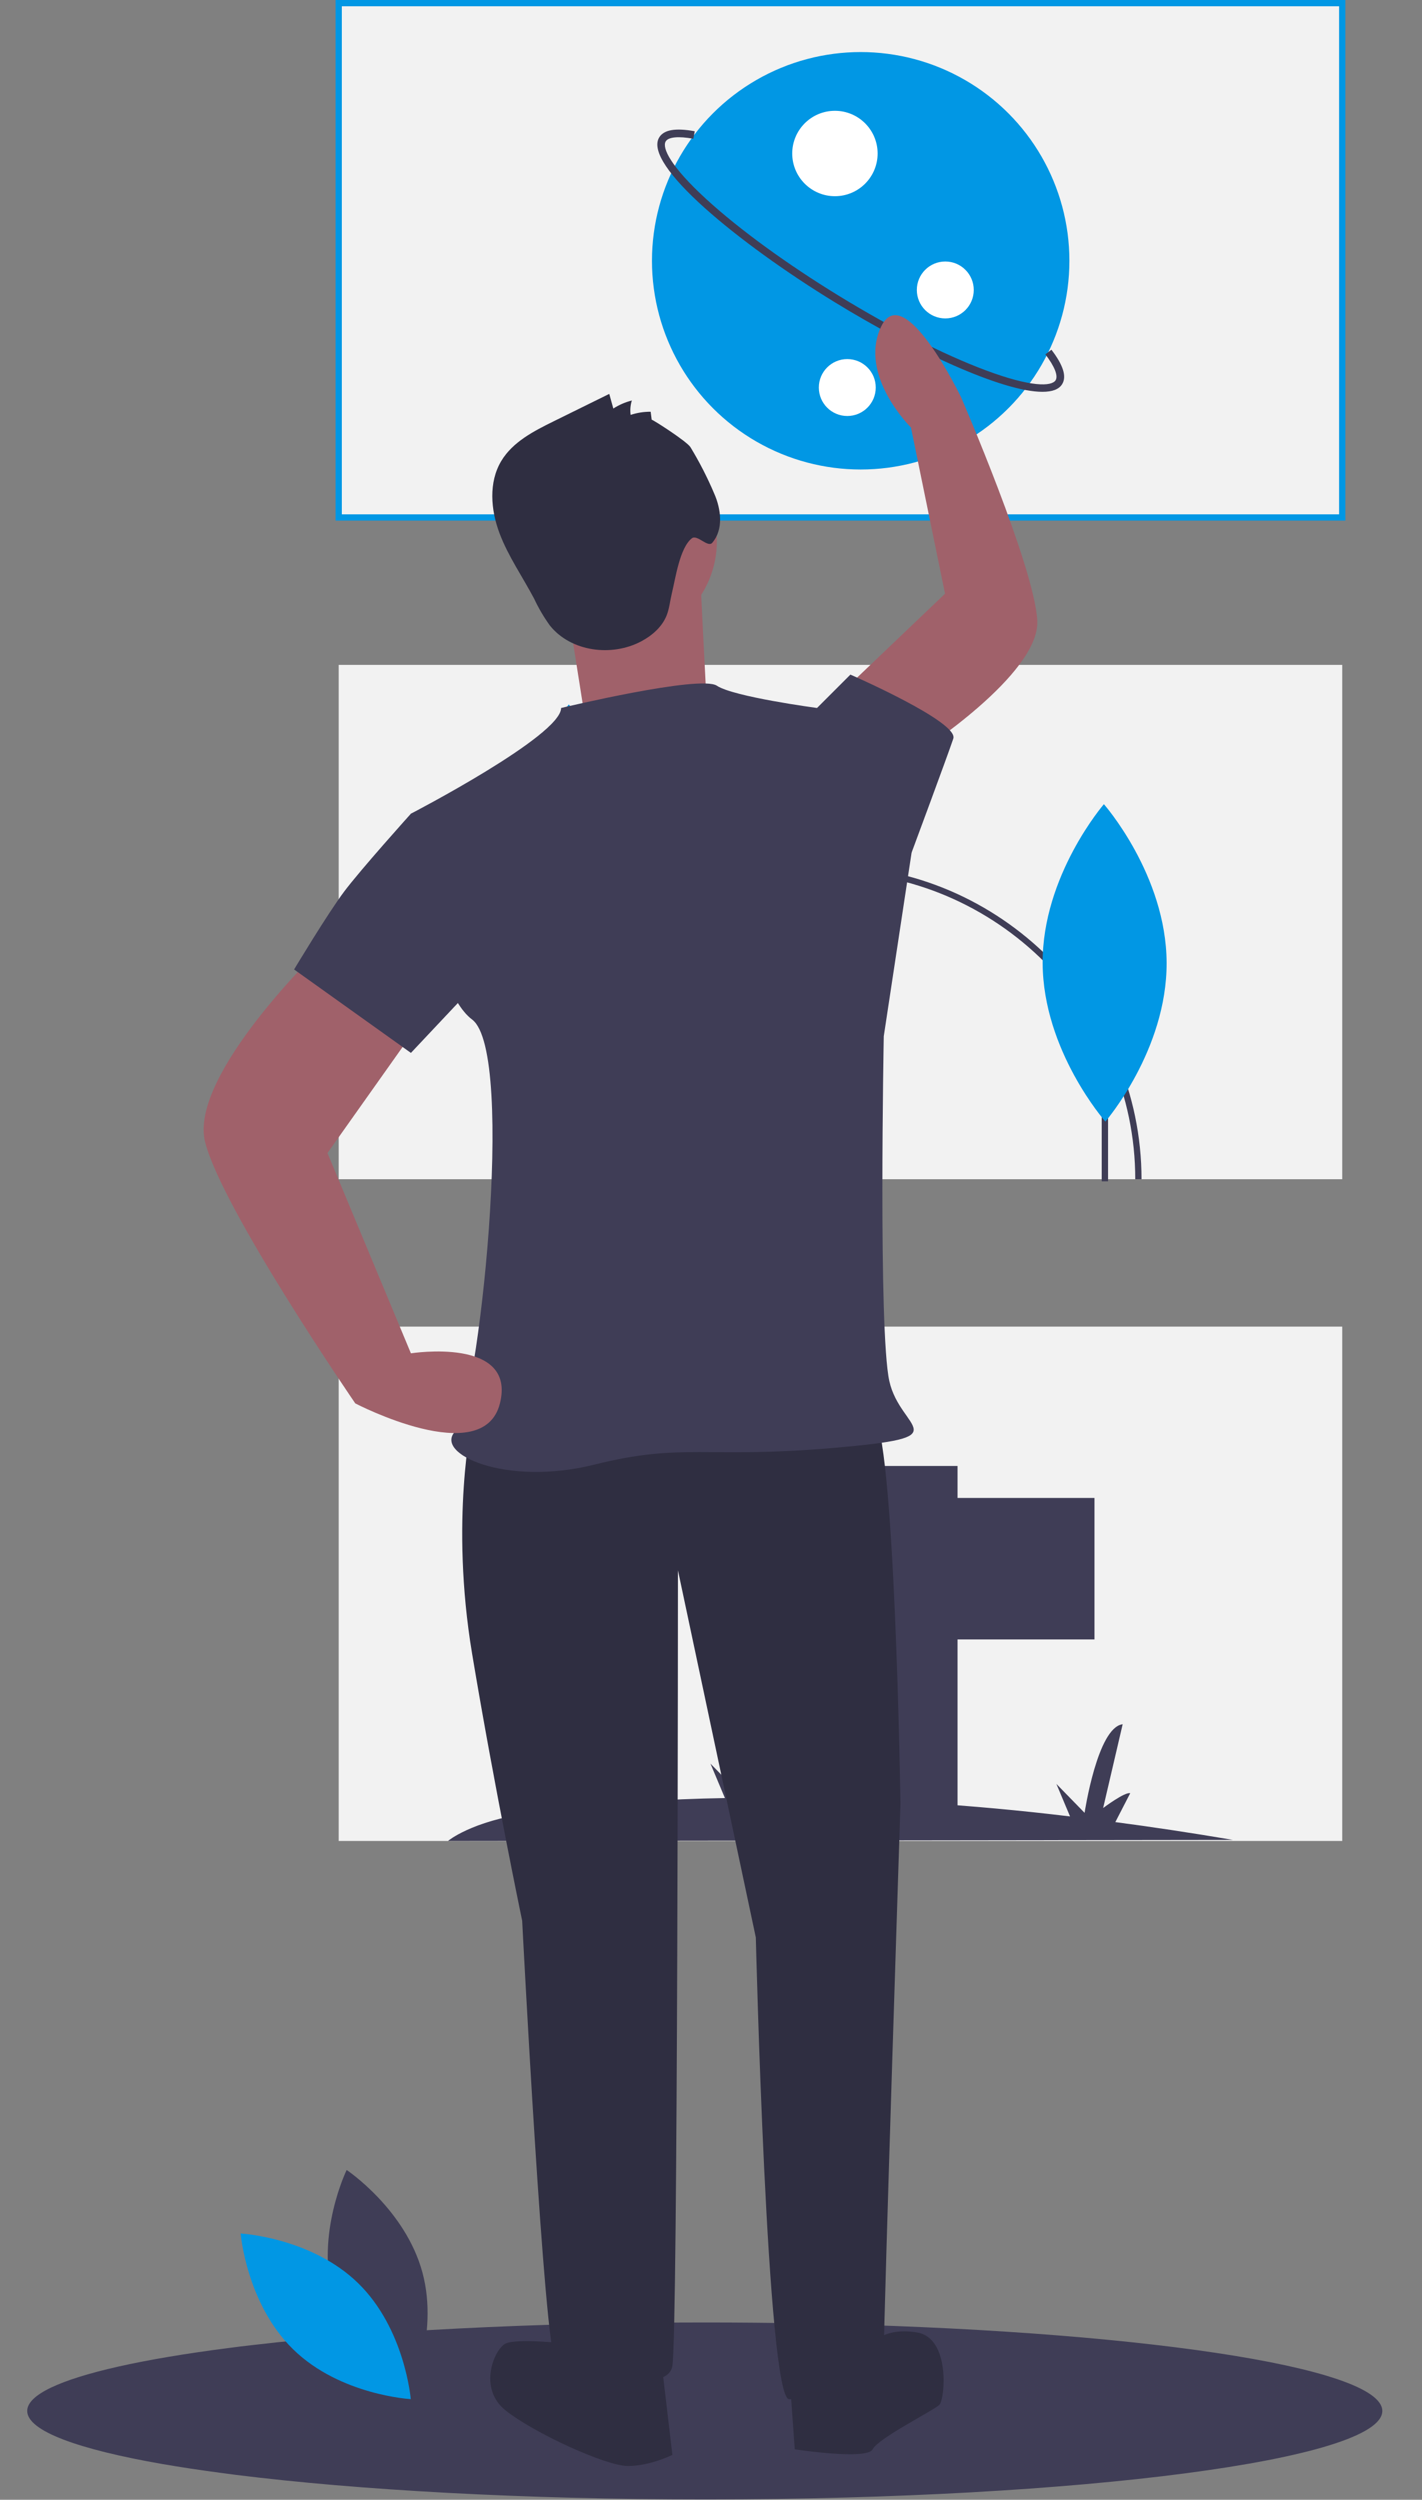 <?xml version="1.0" encoding="UTF-8" standalone="no"?>
<!DOCTYPE svg PUBLIC "-//W3C//DTD SVG 1.1//EN" "http://www.w3.org/Graphics/SVG/1.1/DTD/svg11.dtd">
<svg width="100%" height="100%" viewBox="0 0 446 784" version="1.1" xmlns="http://www.w3.org/2000/svg" xmlns:xlink="http://www.w3.org/1999/xlink" xml:space="preserve" xmlns:serif="http://www.serif.com/" style="fill-rule:evenodd;clip-rule:evenodd;stroke-linejoin:round;stroke-miterlimit:1.414;">
    <rect x="0" y="0" width="446" height="784" fill="#808080" stroke="none"/>
    <g transform="matrix(1,0,0,1,-193.779,-85)">
        <path d="M627.332,841.142C627.332,856.429 532.754,868.814 415.885,868.894L414.822,868.894C357.776,868.894 305.974,865.957 267.802,861.193C266.168,860.976 264.557,860.77 262.981,860.553C256.491,859.696 250.424,858.771 244.837,857.811C218.137,853.161 202.313,847.391 202.313,841.142C202.313,836.08 212.664,831.35 230.75,827.26C240.302,825.101 252.001,823.135 265.483,821.399C267.962,821.067 270.506,820.755 273.115,820.462C310.715,816.063 360.381,813.39 414.822,813.39C425.402,813.39 435.81,813.493 445.979,813.687C548.566,815.652 627.332,827.191 627.332,841.142Z" style="fill:rgb(63,61,86);fill-rule:nonzero;"/>
    </g>
    <g transform="matrix(1,0,0,1,-120,0)">
        <rect x="226.23" y="0.984" width="314.754" height="161.311" style="fill:rgb(242,242,242);"/>
    </g>
    <g transform="matrix(1,0,0,1,-193.779,-85)">
        <path d="M615.746,248.279L299.025,248.279L299.025,85L615.746,85L615.746,248.279ZM300.992,246.311L613.779,246.311L613.779,86.967L300.992,86.967L300.992,246.311Z" style="fill:rgb(1,151,228);fill-rule:nonzero;"/>
    </g>
    <g transform="matrix(1,0,0,1,-120,0)">
        <rect x="226.23" y="208.525" width="314.754" height="161.311" style="fill:rgb(242,242,242);"/>
    </g>
    <g transform="matrix(1,0,0,1,-120,0)">
        <rect x="226.23" y="416.066" width="314.754" height="161.311" style="fill:rgb(242,242,242);"/>
    </g>
    <g transform="matrix(1,0,0,1,-193.779,-85)">
        <path d="M580.494,662.044C567.703,659.877 555.403,658.016 543.592,656.461L548.261,647.409C546.687,646.862 539.77,652.046 539.77,652.046L545.897,625.769C537.979,626.724 533.953,653.555 533.953,653.555L525.107,644.483L529.39,654.682C498.32,650.926 467.061,648.959 435.766,648.79L439.762,641.042C438.188,640.495 431.271,645.679 431.271,645.679L437.398,619.402C429.48,620.357 425.454,647.187 425.454,647.187L416.608,638.116L421.144,648.918C403.153,649.215 385.189,650.435 367.324,652.574C371.366,640.504 385.097,629.024 385.097,629.024C374.61,632.143 369.11,637.369 366.236,642.241C365.979,617.337 370.12,592.582 378.468,569.117C386.817,545.653 356.794,616.283 359.559,647.943L359.89,653.564C341.515,656.195 334.286,662.377 334.286,662.377L580.494,662.044Z" style="fill:rgb(63,61,86);fill-rule:nonzero;"/>
    </g>
    <g transform="matrix(1,0,0,1,-120,0)">
        <circle cx="355.705" cy="255.588" r="34.787" style="fill:rgb(255,101,132);"/>
    </g>
    <g transform="matrix(1,0,0,1,-120,0)">
        <path d="M355.902,469.793L397.421,469.793L397.421,459.771L420.328,459.771L420.328,469.793L463.279,469.793L463.279,514.176L420.328,514.176L420.328,570.012L397.421,570.012L397.421,514.176L355.902,514.176L334.426,489.837L355.902,469.793Z" style="fill:rgb(63,61,86);fill-rule:nonzero;"/>
    </g>
    <g transform="matrix(1,0,0,1,-193.779,-85)">
        <path d="M551.811,454.836L549.844,454.836C549.844,401.956 506.331,358.443 453.451,358.443C400.571,358.443 357.057,401.956 357.057,454.836L355.09,454.836C355.107,400.889 399.504,356.507 453.451,356.507C507.398,356.507 551.794,400.889 551.811,454.836Z" style="fill:rgb(63,61,86);fill-rule:nonzero;"/>
    </g>
    <g transform="matrix(1,-0.002,0.002,1,-194.539,-84.239)">
        <rect x="404.177" y="355.987" width="2.514" height="99.297" style="fill:rgb(63,61,86);"/>
    </g>
    <g transform="matrix(1,0,0,1,-193.779,-85)">
        <path d="M429.821,368.596C430.046,403.317 405.671,431.623 405.671,431.623C405.671,431.623 380.93,403.635 380.705,368.914C380.48,334.193 404.855,305.886 404.855,305.886C404.855,305.886 429.596,333.874 429.821,368.596Z" style="fill:rgb(1,151,228);fill-rule:nonzero;"/>
    </g>
    <g transform="matrix(1,0,0,1,-193.779,-85)">
        <path d="M429.821,368.596C430.046,403.317 405.671,431.623 405.671,431.623C405.671,431.623 380.93,403.635 380.705,368.914C380.48,334.193 404.855,305.886 404.855,305.886C404.855,305.886 429.596,333.874 429.821,368.596Z" style="fill-opacity:0.1;fill-rule:nonzero;"/>
    </g>
    <g transform="matrix(1,-0.002,0.002,1,-194.539,-84.3)">
        <rect x="371.497" y="356.049" width="2.514" height="99.297" style="fill:rgb(63,61,86);"/>
    </g>
    <g transform="matrix(1,0,0,1,-193.779,-85)">
        <path d="M397.141,368.657C397.366,403.378 372.991,431.685 372.991,431.685C372.991,431.685 348.25,403.697 348.025,368.976C347.8,334.254 372.175,305.948 372.175,305.948C372.175,305.948 396.916,333.936 397.141,368.657Z" style="fill:rgb(1,151,228);fill-rule:nonzero;"/>
    </g>
    <g transform="matrix(1,0,0,1,-120,0)">
        <rect x="465.544" y="291.88" width="1.99" height="78.61" style="fill:rgb(63,61,86);"/>
    </g>
    <g transform="matrix(1,0,0,1,-193.779,-85)">
        <path d="M559.68,386.898C559.806,414.386 540.467,436.759 540.467,436.759C540.467,436.759 520.922,414.566 520.796,387.077C520.669,359.589 540.008,337.216 540.008,337.216C540.008,337.216 559.553,359.41 559.68,386.898Z" style="fill:rgb(1,151,228);fill-rule:nonzero;"/>
    </g>
    <g transform="matrix(1,0,0,1,-120,0)">
        <circle cx="389.947" cy="81.788" r="65.461" style="fill:rgb(1,151,228);"/>
    </g>
    <g transform="matrix(1,0,0,1,-193.779,-85)">
        <path d="M520.725,207.888C508.157,207.889 480.402,194.98 455.718,179.861C425.088,161.1 395.34,136.578 400.54,128.087C402.01,125.687 405.654,125.059 411.681,126.166L411.249,128.519C406.582,127.66 403.423,127.96 402.58,129.336C401.351,131.343 404.062,137.17 415.356,147.504C425.648,156.923 440.426,167.689 456.968,177.821C473.51,187.953 489.816,196.225 502.882,201.115C517.22,206.481 523.642,206.247 524.87,204.241C525.714,202.863 524.542,199.91 521.653,196.137L523.552,194.683C527.282,199.555 528.381,203.09 526.91,205.49C525.9,207.139 523.754,207.888 520.725,207.888Z" style="fill:rgb(63,61,86);fill-rule:nonzero;"/>
    </g>
    <g transform="matrix(1,0,0,1,-120,0)">
        <circle cx="381.867" cy="48.141" r="13.39" style="fill:white;"/>
    </g>
    <g transform="matrix(1,0,0,1,-120,0)">
        <circle cx="385.745" cy="121.543" r="8.926" style="fill:white;"/>
    </g>
    <g transform="matrix(1,0,0,1,-120,0)">
        <circle cx="416.484" cy="90.94" r="8.926" style="fill:white;"/>
    </g>
    <g transform="matrix(1,0,0,1,-193.779,-85)">
        <path d="M298.189,805.303C303.559,825.153 321.951,837.447 321.951,837.447C321.951,837.447 331.638,817.557 326.268,797.707C320.898,777.857 302.506,765.563 302.506,765.563C302.506,765.563 292.819,785.453 298.189,805.303Z" style="fill:rgb(63,61,86);fill-rule:nonzero;"/>
    </g>
    <g transform="matrix(1,0,0,1,-193.779,-85)">
        <path d="M306.079,801.037C320.814,815.381 322.614,837.431 322.614,837.431C322.614,837.431 300.524,836.225 285.789,821.881C271.054,807.537 269.254,785.487 269.254,785.487C269.254,785.487 291.344,786.693 306.079,801.037Z" style="fill:rgb(1,151,228);fill-rule:nonzero;"/>
    </g>
    <g transform="matrix(1,0,0,1,-193.779,-85)">
        <path d="M357.556,528.634L341.853,530.379C341.853,530.379 334.873,561.785 341.853,603.661C348.832,645.537 357.556,687.412 357.556,687.412C357.556,687.412 364.535,823.508 368.025,825.253C371.515,826.998 402.921,837.466 404.666,826.998C406.411,816.529 406.411,577.489 406.411,577.489L430.838,692.647C430.838,692.647 434.328,837.466 441.307,837.466C448.286,837.466 470.969,835.722 470.969,823.508C470.969,811.294 476.204,650.771 476.204,650.771C476.204,650.771 474.459,532.123 467.479,528.634C460.5,525.144 357.556,528.634 357.556,528.634Z" style="fill:rgb(47,46,65);fill-rule:nonzero;"/>
    </g>
    <g transform="matrix(1,0,0,1,-193.779,-85)">
        <path d="M371.515,820.018C371.515,820.018 355.811,818.273 352.322,820.018C348.832,821.763 343.597,833.977 352.322,840.956C361.046,847.935 383.728,858.404 390.708,858.404C397.687,858.404 404.666,854.915 404.666,854.915L401.176,825.253L371.515,820.018Z" style="fill:rgb(47,46,65);fill-rule:nonzero;"/>
    </g>
    <g transform="matrix(1,0,0,1,-193.779,-85)">
        <path d="M441.307,828.742L443.052,853.17C443.052,853.17 465.735,856.659 467.479,853.17C469.224,849.68 486.672,840.956 488.417,839.211C490.162,837.466 491.907,818.273 481.438,816.529C470.969,814.784 467.479,820.018 467.479,820.018L441.307,828.742Z" style="fill:rgb(47,46,65);fill-rule:nonzero;"/>
    </g>
    <g transform="matrix(1,0,0,1,-193.779,-85)">
        <path d="M481.854,321.015C481.854,321.015 520.001,296.484 519.118,279.631C518.235,262.778 495.239,209.639 495.239,209.639C495.239,209.639 477.249,172.236 470.097,187.522C462.945,202.808 479.497,219.08 479.497,219.08L490.18,271.206L461.146,298.905L481.854,321.015Z" style="fill:rgb(160,97,106);fill-rule:nonzero;"/>
    </g>
    <g transform="matrix(1,0,0,1,-120,0)">
        <circle cx="313.439" cy="169.698" r="31.407" style="fill:rgb(160,97,106);"/>
    </g>
    <g transform="matrix(1,0,0,1,-193.779,-85)">
        <path d="M371.515,273.891L376.749,307.042L415.135,300.063C415.135,300.063 413.39,266.911 413.39,263.422C413.39,259.932 371.515,273.891 371.515,273.891Z" style="fill:rgb(160,97,106);fill-rule:nonzero;"/>
    </g>
    <g transform="matrix(1,0,0,1,-193.779,-85)">
        <path d="M369.77,307.042C369.77,307.042 413.39,296.573 418.625,300.063C423.859,303.552 450.031,307.042 450.031,307.042L479.693,352.407L470.969,409.986C470.969,409.986 469.224,502.462 472.714,518.165C476.204,533.868 495.397,535.613 455.266,539.103C415.135,542.592 408.156,537.358 380.239,544.337C352.321,551.316 329.639,540.848 336.618,533.868C343.597,526.889 355.811,415.221 341.853,404.752C327.894,394.283 322.66,340.194 322.66,340.194C322.66,340.194 369.77,315.766 369.77,307.042Z" style="fill:rgb(63,61,86);fill-rule:nonzero;"/>
    </g>
    <g transform="matrix(1,0,0,1,-193.779,-85)">
        <path d="M444.797,312.277L450.031,307.042L460.5,296.573C460.5,296.573 494.524,311.404 492.779,316.639C491.034,321.873 479.693,352.407 479.693,352.407L463.99,357.642L444.797,312.277Z" style="fill:rgb(63,61,86);fill-rule:nonzero;"/>
    </g>
    <g transform="matrix(1,0,0,1,-193.779,-85)">
        <path d="M398.178,216.648L397.856,214.132C395.722,214.12 393.599,214.454 391.571,215.12C391.363,213.603 391.496,212.058 391.959,210.599C389.898,211.129 387.934,211.982 386.141,213.128L384.872,208.536L367.43,217.133C361.168,220.219 354.567,223.609 350.988,229.602C346.998,236.283 347.692,244.87 350.42,252.158C353.147,259.446 357.68,265.896 361.313,272.778C362.693,275.737 364.35,278.559 366.264,281.204C372.848,289.412 385.664,291.07 394.947,286.116C398.373,284.288 401.485,281.556 402.895,277.937C403.737,275.774 403.93,273.419 404.482,271.164C405.63,266.474 406.963,256.792 410.773,253.825C412.449,252.52 415.773,256.848 417.162,255.24C420.732,251.108 419.983,244.736 417.765,239.746C415.637,234.734 413.15,229.883 410.323,225.229C409.125,223.359 398.14,216.346 398.178,216.648Z" style="fill:rgb(47,46,65);fill-rule:nonzero;"/>
    </g>
    <g transform="matrix(1,0,0,1,-193.779,-85)">
        <path d="M294.743,382.069C294.743,382.069 252.867,422.2 258.101,443.138C263.336,464.076 305.211,525.144 305.211,525.144C305.211,525.144 345.342,546.082 350.577,525.144C355.811,504.206 322.66,509.441 322.66,509.441L296.487,446.627L326.149,404.752L294.743,382.069Z" style="fill:rgb(160,97,106);fill-rule:nonzero;"/>
    </g>
    <g transform="matrix(1,0,0,1,-193.779,-85)">
        <path d="M343.597,343.683L322.66,340.194C322.66,340.194 306.956,357.642 301.722,364.621C296.487,371.6 286.019,389.049 286.019,389.049L322.66,415.221L350.577,385.559L343.597,343.683Z" style="fill:rgb(63,61,86);fill-rule:nonzero;"/>
    </g>
</svg>
